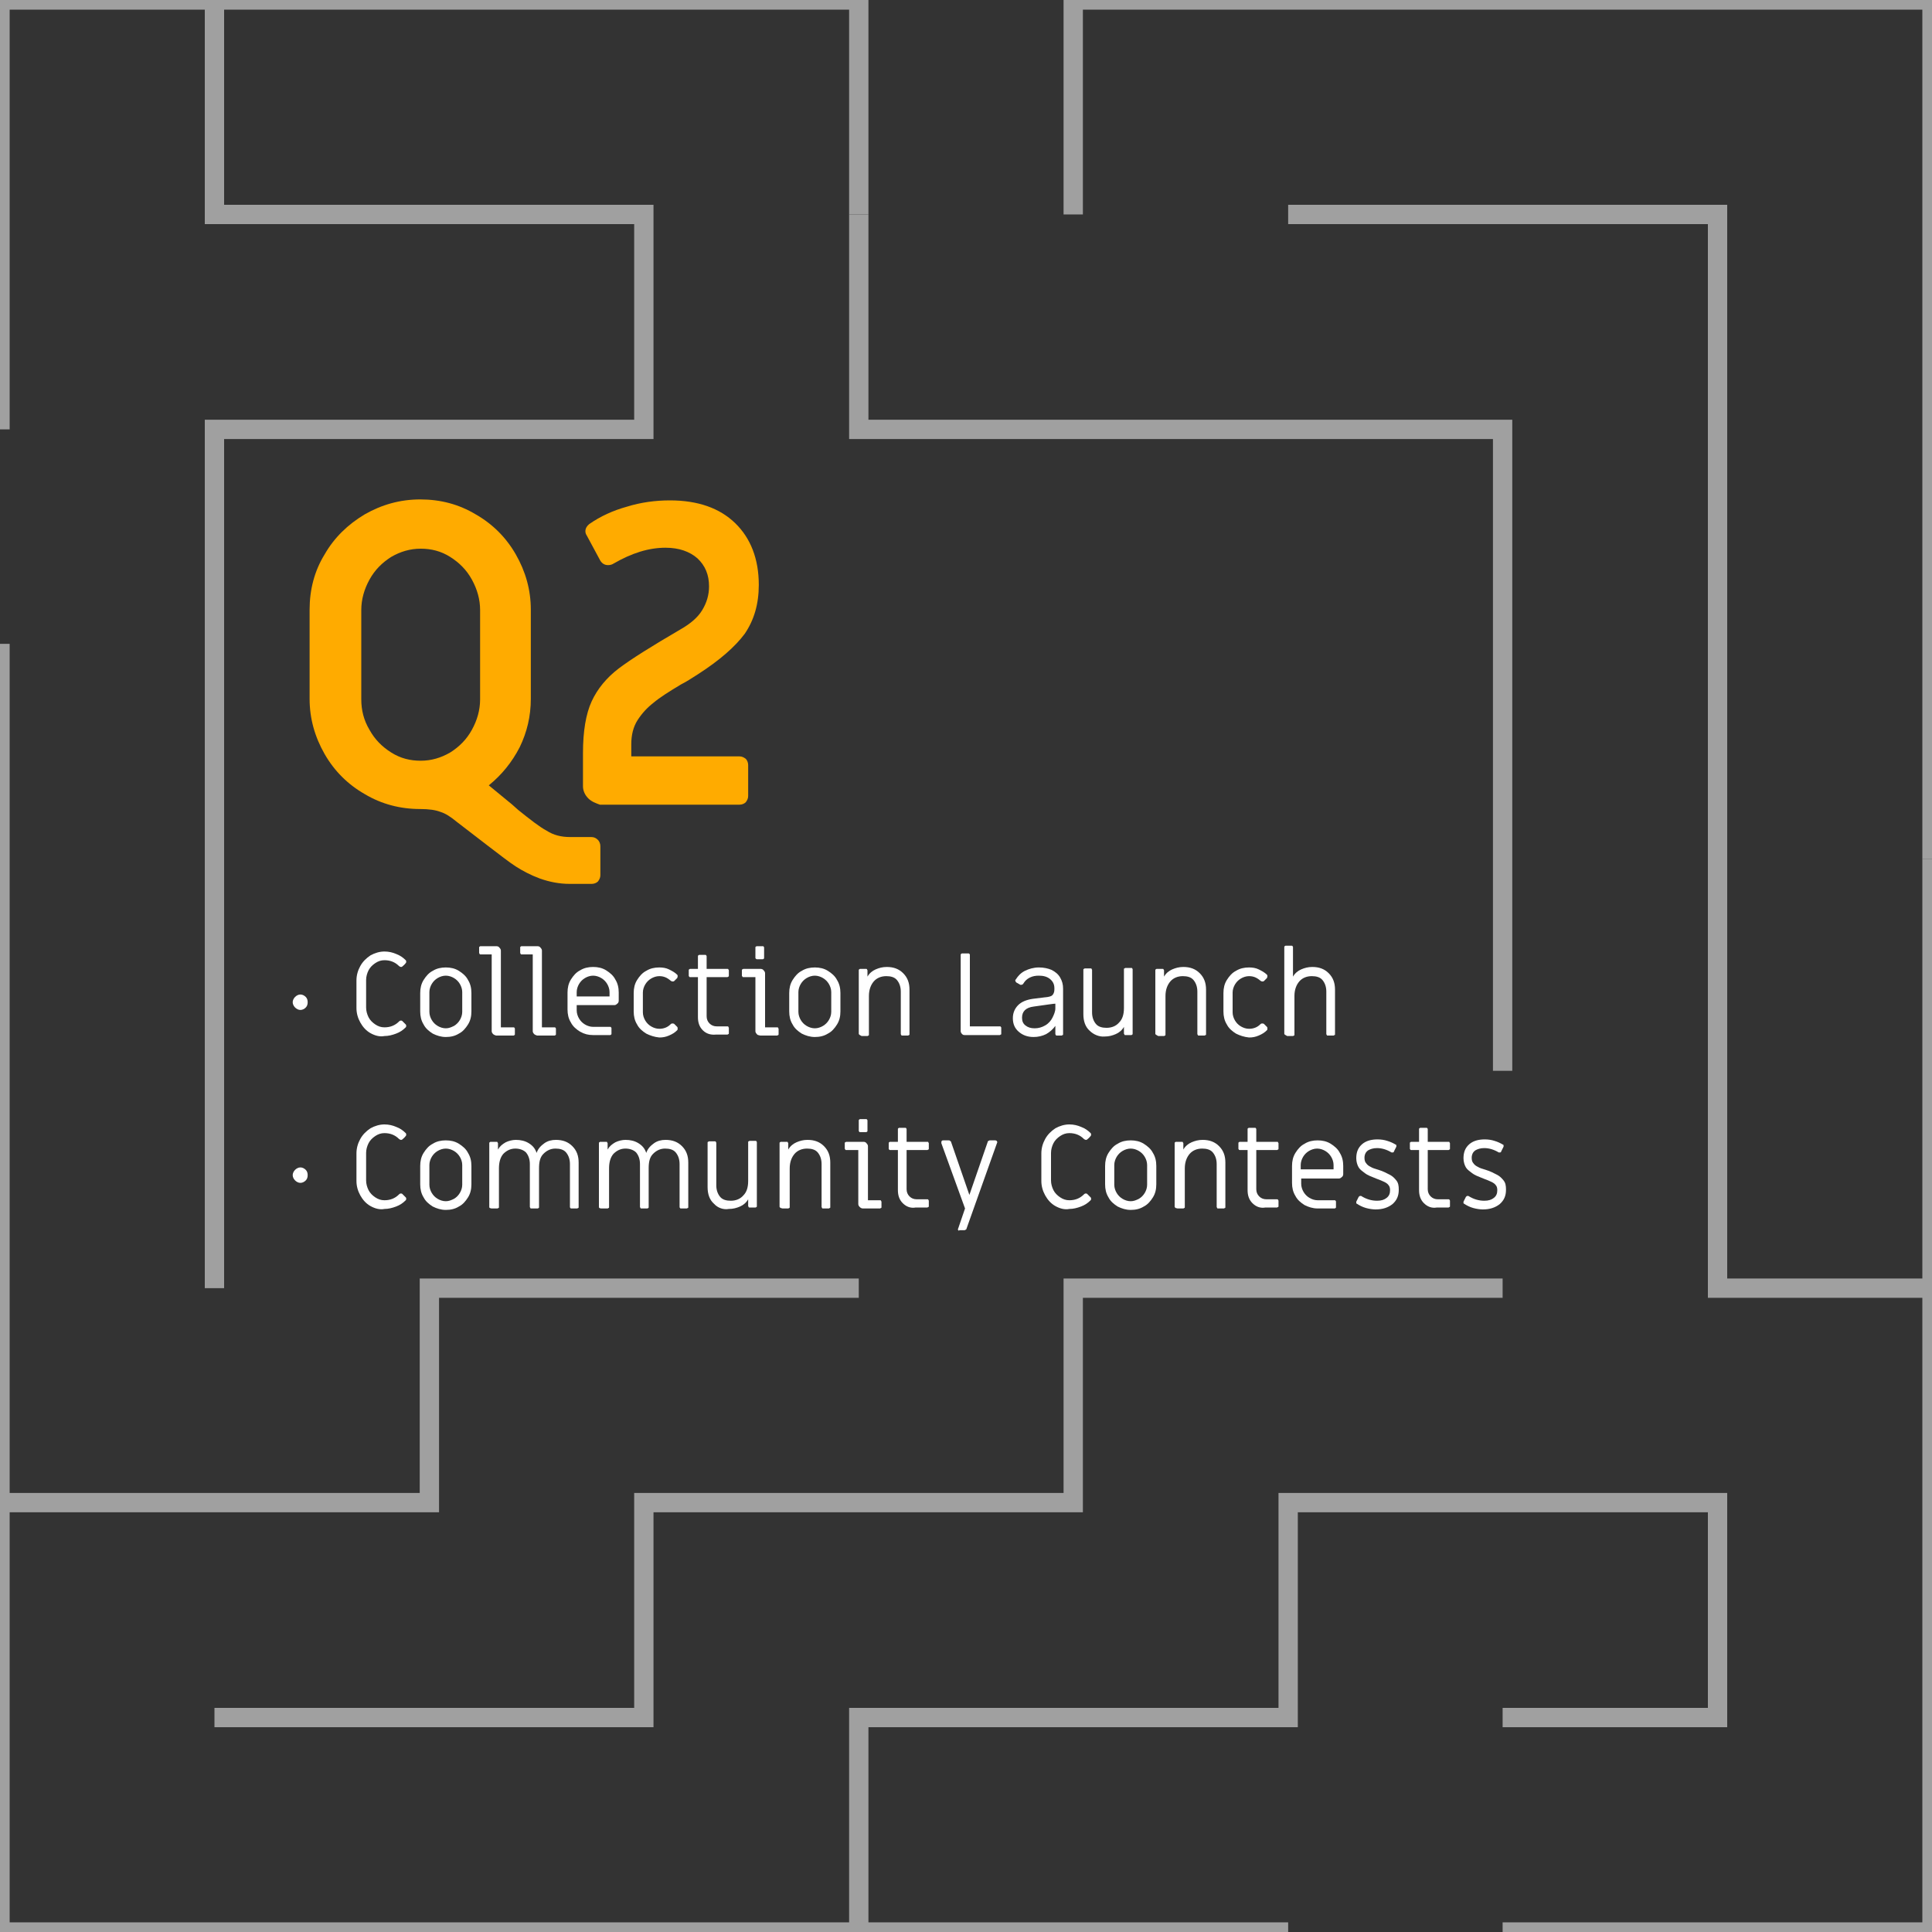 <?xml version="1.0" encoding="utf-8"?>
<!-- Generator: Adobe Illustrator 25.0.1, SVG Export Plug-In . SVG Version: 6.00 Build 0)  -->
<svg version="1.1" id="Layer_1" xmlns="http://www.w3.org/2000/svg" xmlns:xlink="http://www.w3.org/1999/xlink" x="0px" y="0px"
	 viewBox="0 0 400 400" style="enable-background:new 0 0 400 400;" xml:space="preserve">
<rect x="0" y="0" width="400" height="400" fill="#333333" stroke="none"/>
<style type="text/css">
	.st0{fill:none;stroke:#A0A0A0;stroke-width:4;stroke-miterlimit:10;}
	.st1{fill:#FFAB00;}
	.st2{fill:#FFFFFF;}
</style>
<g>
	<polyline class="st0" points="0,133.3 0,400 266.7,400 	"/>
	<polyline class="st0" points="311.1,400 400,400 400,177.8 	"/>
	<polyline class="st0" points="400,177.8 400,0 222.2,0 222.2,44.4 	"/>
	<polyline class="st0" points="177.8,44.4 177.8,0 0,0 0,88.9 	"/>
	<polyline class="st0" points="311.1,221.7 311.1,88.9 222.2,88.9 177.8,88.9 177.8,44.4 	"/>
	<polyline class="st0" points="44.4,355.6 133.3,355.6 133.3,311.1 222.2,311.1 222.2,266.7 311.1,266.7 	"/>
	<polyline class="st0" points="0,311.1 88.9,311.1 88.9,266.7 177.8,266.7 	"/>
	<polyline class="st0" points="177.8,400 177.8,355.6 266.7,355.6 266.7,311.1 311.1,311.1 355.6,311.1 355.6,355.6 311.1,355.6 	
		"/>
	<polyline class="st0" points="400,266.7 355.6,266.7 355.6,44.4 266.7,44.4 	"/>
	<polyline class="st0" points="44.4,266.7 44.4,88.9 133.3,88.9 133.3,44.4 44.4,44.4 44.4,0 	"/>
</g>
<g>
	<path class="st1" d="M123.8,173.9c0.3,0.3,0.5,0.8,0.5,1.3v6c0,0.5-0.2,0.9-0.5,1.3c-0.3,0.3-0.8,0.5-1.3,0.5H118
		c-2.2,0-4.2-0.4-6.2-1.1c-1.9-0.7-3.6-1.6-5-2.5s-3.3-2.4-5.8-4.3l-6.5-5c-1.2-1-2.3-1.7-3.3-2c-1-0.4-2.4-0.6-4.2-0.6
		c-4.1,0-8-1-11.5-3.1c-3.5-2-6.3-4.8-8.3-8.3c-2-3.5-3.1-7.3-3.1-11.4v-18.5c0-4.1,1-8,3.1-11.4c2-3.5,4.8-6.2,8.3-8.3
		c3.5-2,7.3-3.1,11.5-3.1s8,1,11.5,3.1c3.5,2,6.3,4.8,8.3,8.3c2,3.5,3.1,7.3,3.1,11.4v18.5c0,3.6-0.8,6.9-2.3,10
		c-1.6,3.1-3.7,5.7-6.4,7.9l4.5,3.7c-0.1-0.1,0.5,0.4,1.6,1.4c2.5,2,4.4,3.5,5.9,4.3c1.4,0.9,3,1.3,4.8,1.3h4.4
		C123,173.3,123.4,173.5,123.8,173.9z M76.5,151.1c1.1,2,2.6,3.5,4.5,4.7c1.9,1.2,3.9,1.7,6.1,1.7c2.2,0,4.2-0.6,6.1-1.7
		c1.9-1.2,3.4-2.7,4.5-4.7c1.1-2,1.7-4.1,1.7-6.3v-18.5c0-2.2-0.6-4.3-1.7-6.3c-1.1-2-2.6-3.5-4.5-4.7c-1.9-1.2-3.9-1.7-6.1-1.7
		c-2.2,0-4.2,0.6-6.1,1.7c-1.9,1.2-3.4,2.7-4.5,4.7c-1.1,2-1.7,4.1-1.7,6.3v18.5C74.8,147,75.3,149.1,76.5,151.1z"/>
	<path class="st1" d="M121.8,165.3c-0.7-0.7-1.1-1.6-1.1-2.5v-6.9c0-4.5,0.6-8.1,1.8-10.7c1.2-2.6,3.1-4.9,5.6-6.8
		c2.5-1.9,6.8-4.6,12.8-8.1c2.1-1.2,3.6-2.5,4.5-4s1.4-3.1,1.4-4.9c0-2.4-0.8-4.3-2.4-5.8c-1.6-1.4-3.8-2.2-6.6-2.2
		c-3.5,0-7,1.1-10.8,3.3c-0.3,0.2-0.7,0.3-1.1,0.3c-0.7,0-1.2-0.3-1.6-0.9l-2.8-5.2c-0.2-0.3-0.3-0.6-0.3-0.9c0-0.6,0.3-1.1,0.8-1.5
		c2.3-1.6,4.9-2.8,7.8-3.6c2.9-0.9,5.9-1.3,8.9-1.3c5.8,0,10.3,1.6,13.5,4.7c3.2,3.1,4.9,7.4,4.9,12.8c0,4-1,7.3-2.9,10.1
		c-2,2.7-5.2,5.5-9.7,8.4c-1.4,0.9-2.5,1.6-3.5,2.1c-2.5,1.5-4.4,2.7-5.7,3.8c-1.3,1-2.4,2.2-3.3,3.6c-0.9,1.4-1.3,3.1-1.3,5v2.5
		h22.4c0.5,0,0.9,0.2,1.3,0.5c0.3,0.3,0.5,0.8,0.5,1.3v6.4c0,0.5-0.2,0.9-0.5,1.3c-0.3,0.3-0.8,0.5-1.3,0.5h-28.9
		C123.4,166.3,122.5,166,121.8,165.3z"/>
	<path class="st2" d="M61.1,208.6c-0.3-0.3-0.5-0.7-0.5-1.1c0-0.4,0.2-0.8,0.5-1.1s0.7-0.5,1.1-0.5c0.4,0,0.8,0.2,1.1,0.5
		s0.4,0.7,0.4,1.1c0,0.4-0.1,0.8-0.4,1.1s-0.7,0.5-1.1,0.5C61.8,209.1,61.4,208.9,61.1,208.6z"/>
	<path class="st2" d="M76.7,213.9c-0.9-0.5-1.6-1.3-2.1-2.2c-0.5-0.9-0.8-1.9-0.8-3V203c0-1.1,0.3-2.1,0.8-3s1.2-1.6,2.1-2.2
		c0.9-0.5,1.9-0.8,2.9-0.8c0.9,0,1.7,0.2,2.4,0.5c0.8,0.3,1.4,0.7,2,1.3c0.1,0.1,0.1,0.2,0.1,0.3c0,0.1,0,0.2-0.1,0.3
		c-0.3,0.4-0.6,0.6-0.7,0.7c-0.1,0.1-0.2,0.1-0.3,0.1c-0.1,0-0.3-0.1-0.4-0.2c-0.8-0.8-1.8-1.2-3-1.2c-0.7,0-1.3,0.2-1.9,0.6
		c-0.6,0.4-1.1,0.9-1.4,1.5s-0.5,1.3-0.5,2v5.7c0,0.7,0.2,1.4,0.5,2c0.3,0.6,0.8,1.1,1.4,1.5c0.6,0.4,1.2,0.6,1.9,0.6
		c1.2,0,2.2-0.4,3-1.2c0.1-0.1,0.2-0.2,0.4-0.2c0.1,0,0.2,0,0.3,0.1c0.1,0.1,0.3,0.3,0.7,0.7c0.1,0.1,0.1,0.2,0.1,0.3
		c0,0.1,0,0.2-0.1,0.3c-0.6,0.6-1.2,1-2,1.3c-0.8,0.3-1.6,0.5-2.4,0.5C78.6,214.7,77.6,214.4,76.7,213.9z"/>
	<path class="st2" d="M89.6,214c-0.8-0.5-1.5-1.1-1.9-1.9c-0.5-0.8-0.7-1.7-0.7-2.7v-3.8c0-1,0.2-1.9,0.7-2.7
		c0.5-0.8,1.1-1.5,1.9-1.9c0.8-0.5,1.7-0.7,2.7-0.7c1,0,1.9,0.2,2.7,0.7c0.8,0.5,1.5,1.1,1.9,1.9c0.5,0.8,0.7,1.7,0.7,2.7v3.8
		c0,1-0.2,1.9-0.7,2.7c-0.5,0.8-1.1,1.5-1.9,1.9c-0.8,0.5-1.7,0.7-2.7,0.7C91.3,214.7,90.4,214.4,89.6,214z M94,212.4
		c0.5-0.3,0.9-0.7,1.2-1.2c0.3-0.5,0.5-1.1,0.5-1.7v-4.1c0-0.6-0.2-1.2-0.5-1.7c-0.3-0.5-0.7-0.9-1.2-1.2s-1.1-0.5-1.7-0.5
		s-1.2,0.2-1.7,0.5s-0.9,0.7-1.2,1.2c-0.3,0.5-0.5,1.1-0.5,1.7v4.1c0,0.6,0.2,1.2,0.5,1.7c0.3,0.5,0.7,0.9,1.2,1.2
		c0.5,0.3,1.1,0.5,1.7,0.5S93.4,212.7,94,212.4z"/>
	<path class="st2" d="M102.1,214.1c-0.2-0.2-0.3-0.4-0.3-0.6v-15.9h-2.3c-0.1,0-0.2,0-0.2-0.1s-0.1-0.1-0.1-0.2v-1.1
		c0-0.1,0-0.2,0.1-0.2c0.1-0.1,0.1-0.1,0.2-0.1h3.3c0.2,0,0.5,0.1,0.6,0.3c0.2,0.2,0.3,0.4,0.3,0.6v15.9h2.6c0.1,0,0.2,0,0.2,0.1
		c0.1,0.1,0.1,0.1,0.1,0.2v1.1c0,0.1,0,0.2-0.1,0.2c-0.1,0.1-0.1,0.1-0.2,0.1h-3.6C102.5,214.3,102.3,214.3,102.1,214.1z"/>
	<path class="st2" d="M110.6,214.1c-0.2-0.2-0.3-0.4-0.3-0.6v-15.9H108c-0.1,0-0.2,0-0.2-0.1s-0.1-0.1-0.1-0.2v-1.1
		c0-0.1,0-0.2,0.1-0.2c0.1-0.1,0.1-0.1,0.2-0.1h3.3c0.2,0,0.5,0.1,0.6,0.3c0.2,0.2,0.3,0.4,0.3,0.6v15.9h2.6c0.1,0,0.2,0,0.2,0.1
		c0.1,0.1,0.1,0.1,0.1,0.2v1.1c0,0.1,0,0.2-0.1,0.2c-0.1,0.1-0.1,0.1-0.2,0.1h-3.6C111,214.3,110.8,214.3,110.6,214.1z"/>
	<path class="st2" d="M120.1,213.6c-0.8-0.5-1.5-1.1-1.9-1.9c-0.5-0.8-0.7-1.7-0.7-2.7v-3.5c0-1,0.2-1.9,0.7-2.7
		c0.5-0.8,1.1-1.5,1.9-1.9c0.8-0.5,1.7-0.7,2.7-0.7c1,0,1.9,0.2,2.7,0.7c0.8,0.5,1.5,1.1,1.9,1.9c0.5,0.8,0.7,1.7,0.7,2.7v1.7
		c0,0.2-0.1,0.5-0.3,0.6c-0.2,0.2-0.4,0.3-0.6,0.3h-7.8v1.1c0,0.6,0.2,1.2,0.5,1.7c0.3,0.5,0.7,0.9,1.2,1.2s1.1,0.5,1.7,0.5h3.5
		c0.1,0,0.2,0,0.2,0.1c0.1,0.1,0.1,0.1,0.1,0.2v1.1c0,0.1,0,0.2-0.1,0.2c-0.1,0.1-0.1,0.1-0.2,0.1h-3.5
		C121.8,214.3,121,214.1,120.1,213.6z M126.2,206.3v-0.9c0-0.6-0.2-1.2-0.5-1.7c-0.3-0.5-0.7-0.9-1.2-1.2s-1.1-0.5-1.7-0.5
		s-1.2,0.2-1.7,0.5s-0.9,0.7-1.2,1.2c-0.3,0.5-0.5,1.1-0.5,1.7v0.9H126.2z"/>
	<path class="st2" d="M133.8,214c-0.8-0.5-1.5-1.1-1.9-1.9c-0.5-0.8-0.7-1.7-0.7-2.7v-3.8c0-1,0.2-1.9,0.7-2.7
		c0.5-0.8,1.1-1.5,1.9-1.9c0.8-0.5,1.7-0.7,2.7-0.7c0.7,0,1.4,0.1,2,0.4c0.6,0.3,1.2,0.6,1.7,1.1c0.1,0.1,0.1,0.2,0.1,0.3
		c0,0.1,0,0.2-0.1,0.4c-0.2,0.2-0.4,0.4-0.6,0.6c-0.1,0.1-0.2,0.1-0.4,0.1c-0.1,0-0.3-0.1-0.4-0.2c-0.7-0.6-1.4-0.9-2.3-0.9
		c-0.6,0-1.2,0.2-1.7,0.5s-0.9,0.7-1.2,1.2c-0.3,0.5-0.5,1.1-0.5,1.7v4.1c0,0.6,0.2,1.2,0.5,1.7c0.3,0.5,0.7,0.9,1.2,1.2
		c0.5,0.3,1.1,0.5,1.7,0.5c0.9,0,1.7-0.3,2.3-0.9c0.1-0.1,0.2-0.2,0.4-0.2c0.1,0,0.3,0,0.4,0.1c0.2,0.2,0.4,0.4,0.6,0.6
		c0.1,0.1,0.1,0.2,0.1,0.4c0,0.1,0,0.2-0.1,0.3c-0.5,0.5-1,0.8-1.7,1.1s-1.3,0.4-2,0.4C135.5,214.7,134.6,214.4,133.8,214z"/>
	<path class="st2" d="M145.5,213.3c-0.7-0.7-1-1.6-1-2.7v-8.3h-1.6c-0.1,0-0.2,0-0.2-0.1c-0.1-0.1-0.1-0.1-0.1-0.2v-1.1
		c0-0.1,0-0.2,0.1-0.2c0.1-0.1,0.1-0.1,0.2-0.1h1.6v-2.6c0-0.1,0-0.2,0.1-0.2c0.1-0.1,0.1-0.1,0.2-0.1h1.2c0.1,0,0.2,0,0.2,0.1
		c0.1,0.1,0.1,0.1,0.1,0.2v2.6h4.3c0.1,0,0.2,0,0.2,0.1s0.1,0.1,0.1,0.2v1.1c0,0.1,0,0.2-0.1,0.2s-0.1,0.1-0.2,0.1h-4.3v8.1
		c0,0.6,0.2,1.1,0.6,1.5c0.4,0.4,0.9,0.6,1.5,0.6l2.2,0c0.1,0,0.2,0,0.2,0.1s0.1,0.1,0.1,0.2v1.1c0,0.1,0,0.2-0.1,0.2
		s-0.1,0.1-0.2,0.1h-2.4C147.1,214.3,146.2,214,145.5,213.3z"/>
	<path class="st2" d="M156.7,214.1c-0.2-0.2-0.3-0.4-0.3-0.6v-11.2h-2.5c-0.1,0-0.2,0-0.2-0.1s-0.1-0.1-0.1-0.2v-1.1
		c0-0.1,0-0.2,0.1-0.2s0.1-0.1,0.2-0.1h3.6c0.2,0,0.5,0.1,0.6,0.3c0.2,0.2,0.3,0.4,0.3,0.6v11.2h2.5c0.1,0,0.2,0,0.2,0.1
		s0.1,0.1,0.1,0.2v1.1c0,0.1,0,0.2-0.1,0.2s-0.1,0.1-0.2,0.1h-3.5C157,214.3,156.8,214.3,156.7,214.1z M156.5,198.5
		c-0.1-0.1-0.1-0.1-0.1-0.2v-2.1c0-0.1,0-0.2,0.1-0.2c0.1-0.1,0.1-0.1,0.2-0.1h1.2c0.1,0,0.2,0,0.2,0.1c0.1,0.1,0.1,0.1,0.1,0.2v2.1
		c0,0.1,0,0.2-0.1,0.2c-0.1,0.1-0.1,0.1-0.2,0.1h-1.2C156.7,198.6,156.6,198.6,156.5,198.5z"/>
	<path class="st2" d="M166,214c-0.8-0.5-1.5-1.1-1.9-1.9c-0.5-0.8-0.7-1.7-0.7-2.7v-3.8c0-1,0.2-1.9,0.7-2.7
		c0.5-0.8,1.1-1.5,1.9-1.9c0.8-0.5,1.7-0.7,2.7-0.7c1,0,1.9,0.2,2.7,0.7c0.8,0.5,1.5,1.1,1.9,1.9c0.5,0.8,0.7,1.7,0.7,2.7v3.8
		c0,1-0.2,1.9-0.7,2.7c-0.5,0.8-1.1,1.5-1.9,1.9c-0.8,0.5-1.7,0.7-2.7,0.7C167.7,214.7,166.8,214.4,166,214z M170.4,212.4
		c0.5-0.3,0.9-0.7,1.2-1.2c0.3-0.5,0.5-1.1,0.5-1.7v-4.1c0-0.6-0.2-1.2-0.5-1.7c-0.3-0.5-0.7-0.9-1.2-1.2s-1.1-0.5-1.7-0.5
		s-1.2,0.2-1.7,0.5s-0.9,0.7-1.2,1.2c-0.3,0.5-0.5,1.1-0.5,1.7v4.1c0,0.6,0.2,1.2,0.5,1.7c0.3,0.5,0.7,0.9,1.2,1.2
		c0.5,0.3,1.1,0.5,1.7,0.5S169.9,212.7,170.4,212.4z"/>
	<path class="st2" d="M177.9,214.2c-0.1-0.1-0.1-0.1-0.1-0.2v-13.1c0-0.1,0-0.2,0.1-0.2c0.1-0.1,0.1-0.1,0.2-0.1h1.2
		c0.1,0,0.2,0,0.2,0.1s0.1,0.1,0.1,0.2v1.3c0.4-0.7,1-1.2,1.7-1.5s1.4-0.5,2.3-0.5c1.4,0,2.5,0.4,3.4,1.3s1.3,2,1.3,3.4v9.2
		c0,0.1,0,0.2-0.1,0.2s-0.1,0.1-0.2,0.1h-1.2c-0.1,0-0.2,0-0.2-0.1s-0.1-0.1-0.1-0.2v-8.8c0-1-0.3-1.8-0.8-2.4s-1.3-0.8-2.2-0.8
		c-1.1,0-2,0.4-2.6,1.1s-1,1.7-1,3v8c0,0.1,0,0.2-0.1,0.2s-0.1,0.1-0.2,0.1h-1.2C178,214.3,178,214.3,177.9,214.2z"/>
	<path class="st2" d="M199.2,214.1c-0.2-0.2-0.3-0.4-0.3-0.6v-15.8c0-0.1,0-0.2,0.1-0.2c0.1-0.1,0.1-0.1,0.2-0.1h1.3
		c0.1,0,0.2,0,0.2,0.1c0.1,0.1,0.1,0.1,0.1,0.2v14.8h6.2c0.1,0,0.2,0,0.2,0.1c0.1,0.1,0.1,0.1,0.1,0.2v1.2c0,0.1,0,0.2-0.1,0.2
		s-0.1,0.1-0.2,0.1h-7.3C199.6,214.3,199.4,214.3,199.2,214.1z"/>
	<path class="st2" d="M210.9,213.6c-0.8-0.7-1.2-1.6-1.2-2.8c0-1.1,0.4-2,1.1-2.7c0.7-0.7,1.7-1.1,3-1.3l3.2-0.4
		c0.5-0.1,0.8-0.2,1-0.5c0.2-0.3,0.3-0.6,0.3-1.1v-0.2c0-0.8-0.3-1.4-0.9-1.9c-0.6-0.5-1.4-0.7-2.3-0.7c-0.7,0-1.3,0.1-1.9,0.4
		s-1,0.7-1.3,1.2c-0.1,0.2-0.3,0.3-0.5,0.3c-0.1,0-0.2,0-0.3-0.1l-0.7-0.4c-0.1-0.1-0.2-0.3-0.2-0.4c0-0.1,0-0.1,0.1-0.2
		c0.5-0.8,1.1-1.4,1.9-1.8c0.8-0.4,1.8-0.7,2.9-0.7c1,0,1.9,0.2,2.6,0.5c0.8,0.4,1.4,0.9,1.8,1.6s0.6,1.4,0.6,2.3v9.4
		c0,0.1,0,0.2-0.1,0.2s-0.1,0.1-0.2,0.1h-1c-0.1,0-0.2,0-0.2-0.1s-0.1-0.1-0.1-0.2v-1.7c-0.5,0.7-1.2,1.3-1.9,1.7
		c-0.8,0.4-1.7,0.6-2.6,0.6C212.7,214.7,211.7,214.3,210.9,213.6z M216.4,212.3c0.7-0.4,1.2-1,1.5-1.6s0.6-1.3,0.6-1.9v-1
		c-0.4,0-1.6,0.2-3.8,0.5l-0.7,0.1c-1.6,0.2-2.4,1-2.4,2.3c0,0.7,0.2,1.2,0.7,1.6s1.1,0.6,1.9,0.6
		C215,212.9,215.7,212.7,216.4,212.3z"/>
	<path class="st2" d="M225.6,213.4c-0.9-0.8-1.3-2-1.3-3.4v-9.2c0-0.1,0-0.2,0.1-0.2s0.1-0.1,0.2-0.1h1.2c0.1,0,0.2,0,0.2,0.1
		s0.1,0.1,0.1,0.2v8.8c0,1,0.3,1.8,0.8,2.4s1.3,0.8,2.2,0.8c1.1,0,2-0.4,2.6-1.1c0.7-0.7,1-1.7,1-3v-8c0-0.1,0-0.2,0.1-0.2
		s0.1-0.1,0.2-0.1h1.2c0.1,0,0.2,0,0.2,0.1c0.1,0.1,0.1,0.1,0.1,0.2V214c0,0.1,0,0.2-0.1,0.2c-0.1,0.1-0.1,0.1-0.2,0.1h-1.2
		c-0.1,0-0.2,0-0.2-0.1s-0.1-0.1-0.1-0.2v-1.4c-0.4,0.7-1,1.2-1.7,1.5c-0.7,0.3-1.4,0.5-2.3,0.5
		C227.6,214.7,226.4,214.2,225.6,213.4z"/>
	<path class="st2" d="M239.3,214.2c-0.1-0.1-0.1-0.1-0.1-0.2v-13.1c0-0.1,0-0.2,0.1-0.2c0.1-0.1,0.1-0.1,0.2-0.1h1.2
		c0.1,0,0.2,0,0.2,0.1s0.1,0.1,0.1,0.2v1.3c0.4-0.7,1-1.2,1.7-1.5s1.4-0.5,2.3-0.5c1.4,0,2.5,0.4,3.4,1.3s1.3,2,1.3,3.4v9.2
		c0,0.1,0,0.2-0.1,0.2s-0.1,0.1-0.2,0.1h-1.2c-0.1,0-0.2,0-0.2-0.1s-0.1-0.1-0.1-0.2v-8.8c0-1-0.3-1.8-0.8-2.4s-1.3-0.8-2.2-0.8
		c-1.1,0-2,0.4-2.6,1.1s-1,1.7-1,3v8c0,0.1,0,0.2-0.1,0.2s-0.1,0.1-0.2,0.1h-1.2C239.5,214.3,239.4,214.3,239.3,214.2z"/>
	<path class="st2" d="M255.9,214c-0.8-0.5-1.5-1.1-1.9-1.9c-0.5-0.8-0.7-1.7-0.7-2.7v-3.8c0-1,0.2-1.9,0.7-2.7
		c0.5-0.8,1.1-1.5,1.9-1.9c0.8-0.5,1.7-0.7,2.7-0.7c0.7,0,1.4,0.1,2,0.4c0.6,0.3,1.2,0.6,1.7,1.1c0.1,0.1,0.1,0.2,0.1,0.3
		c0,0.1,0,0.2-0.1,0.4c-0.2,0.2-0.4,0.4-0.6,0.6c-0.1,0.1-0.2,0.1-0.4,0.1c-0.1,0-0.3-0.1-0.4-0.2c-0.7-0.6-1.4-0.9-2.3-0.9
		c-0.6,0-1.2,0.2-1.7,0.5s-0.9,0.7-1.2,1.2c-0.3,0.5-0.5,1.1-0.5,1.7v4.1c0,0.6,0.2,1.2,0.5,1.7c0.3,0.5,0.7,0.9,1.2,1.2
		c0.5,0.3,1.1,0.5,1.7,0.5c0.9,0,1.7-0.3,2.3-0.9c0.1-0.1,0.2-0.2,0.4-0.2c0.1,0,0.3,0,0.4,0.1c0.2,0.2,0.4,0.4,0.6,0.6
		c0.1,0.1,0.1,0.2,0.1,0.4c0,0.1,0,0.2-0.1,0.3c-0.5,0.5-1,0.8-1.7,1.1s-1.3,0.4-2,0.4C257.6,214.7,256.7,214.4,255.9,214z"/>
	<path class="st2" d="M266,214.2c-0.1-0.1-0.1-0.1-0.1-0.2v-17.9c0-0.1,0-0.2,0.1-0.2c0.1-0.1,0.1-0.1,0.2-0.1h1.2
		c0.1,0,0.2,0,0.2,0.1c0.1,0.1,0.1,0.1,0.1,0.2v6.1c0.4-0.7,1-1.2,1.7-1.5s1.4-0.5,2.3-0.5c1.4,0,2.5,0.4,3.4,1.3s1.3,2,1.3,3.4v9.2
		c0,0.1,0,0.2-0.1,0.2s-0.1,0.1-0.2,0.1h-1.2c-0.1,0-0.2,0-0.2-0.1s-0.1-0.1-0.1-0.2v-8.8c0-1-0.3-1.8-0.8-2.4s-1.3-0.8-2.2-0.8
		c-1.1,0-2,0.4-2.6,1.1s-1,1.7-1,3v8c0,0.1,0,0.2-0.1,0.2s-0.1,0.1-0.2,0.1h-1.2C266.2,214.3,266.1,214.3,266,214.2z"/>
	<path class="st2" d="M61.1,244.4c-0.3-0.3-0.5-0.7-0.5-1.1c0-0.4,0.2-0.8,0.5-1.1s0.7-0.5,1.1-0.5c0.4,0,0.8,0.2,1.1,0.5
		s0.4,0.7,0.4,1.1c0,0.4-0.1,0.8-0.4,1.1s-0.7,0.5-1.1,0.5C61.8,244.9,61.4,244.7,61.1,244.4z"/>
	<path class="st2" d="M76.7,249.7c-0.9-0.5-1.6-1.3-2.1-2.2c-0.5-0.9-0.8-1.9-0.8-3v-5.7c0-1.1,0.3-2.1,0.8-3s1.2-1.6,2.1-2.2
		c0.9-0.5,1.9-0.8,2.9-0.8c0.9,0,1.7,0.2,2.4,0.5c0.8,0.3,1.4,0.7,2,1.3c0.1,0.1,0.1,0.2,0.1,0.3c0,0.1,0,0.2-0.1,0.3
		c-0.3,0.4-0.6,0.6-0.7,0.7c-0.1,0.1-0.2,0.1-0.3,0.1c-0.1,0-0.3-0.1-0.4-0.2c-0.8-0.8-1.8-1.2-3-1.2c-0.7,0-1.3,0.2-1.9,0.6
		c-0.6,0.4-1.1,0.9-1.4,1.5s-0.5,1.3-0.5,2v5.7c0,0.7,0.2,1.4,0.5,2c0.3,0.6,0.8,1.1,1.4,1.5c0.6,0.4,1.2,0.6,1.9,0.6
		c1.2,0,2.2-0.4,3-1.2c0.1-0.1,0.2-0.2,0.4-0.2c0.1,0,0.2,0,0.3,0.1c0.1,0.1,0.3,0.3,0.7,0.7c0.1,0.1,0.1,0.2,0.1,0.3
		c0,0.1,0,0.2-0.1,0.3c-0.6,0.6-1.2,1-2,1.3c-0.8,0.3-1.6,0.5-2.4,0.5C78.6,250.5,77.6,250.2,76.7,249.7z"/>
	<path class="st2" d="M89.6,249.8c-0.8-0.5-1.5-1.1-1.9-1.9c-0.5-0.8-0.7-1.7-0.7-2.7v-3.8c0-1,0.2-1.9,0.7-2.7
		c0.5-0.8,1.1-1.5,1.9-1.9c0.8-0.5,1.7-0.7,2.7-0.7c1,0,1.9,0.2,2.7,0.7c0.8,0.5,1.5,1.1,1.9,1.9c0.5,0.8,0.7,1.7,0.7,2.7v3.8
		c0,1-0.2,1.9-0.7,2.7c-0.5,0.8-1.1,1.5-1.9,1.9c-0.8,0.5-1.7,0.7-2.7,0.7C91.3,250.5,90.4,250.2,89.6,249.8z M94,248.2
		c0.5-0.3,0.9-0.7,1.2-1.2c0.3-0.5,0.5-1.1,0.5-1.7v-4.1c0-0.6-0.2-1.2-0.5-1.7c-0.3-0.5-0.7-0.9-1.2-1.2s-1.1-0.5-1.7-0.5
		s-1.2,0.2-1.7,0.5s-0.9,0.7-1.2,1.2c-0.3,0.5-0.5,1.1-0.5,1.7v4.1c0,0.6,0.2,1.2,0.5,1.7c0.3,0.5,0.7,0.9,1.2,1.2
		c0.5,0.3,1.1,0.5,1.7,0.5S93.4,248.5,94,248.2z"/>
	<path class="st2" d="M101.4,250.1c-0.1-0.1-0.1-0.1-0.1-0.2v-13.2c0-0.1,0-0.2,0.1-0.2c0.1-0.1,0.1-0.1,0.2-0.1h1.2
		c0.1,0,0.2,0,0.2,0.1s0.1,0.1,0.1,0.2v1.3c0.4-0.7,0.9-1.1,1.6-1.5c0.6-0.3,1.4-0.5,2.1-0.5c1,0,1.9,0.2,2.7,0.7
		c0.8,0.5,1.3,1.1,1.6,2c0.3-0.9,0.9-1.5,1.6-2c0.7-0.5,1.5-0.7,2.4-0.7c1.4,0,2.5,0.4,3.4,1.3s1.3,2,1.3,3.4v9.2
		c0,0.1,0,0.2-0.1,0.2s-0.1,0.1-0.2,0.1h-1.2c-0.1,0-0.2,0-0.2-0.1c-0.1-0.1-0.1-0.1-0.1-0.2V241c0-1-0.3-1.8-0.8-2.4
		s-1.3-0.8-2.2-0.8c-1,0-1.8,0.4-2.5,1.1s-0.9,1.7-0.9,3v8c0,0.1,0,0.2-0.1,0.2c-0.1,0.1-0.1,0.1-0.2,0.1H110c-0.1,0-0.2,0-0.2-0.1
		s-0.1-0.1-0.1-0.2V241c0-1-0.3-1.8-0.8-2.4c-0.5-0.5-1.3-0.8-2.2-0.8c-1,0-1.8,0.4-2.5,1.1c-0.6,0.7-0.9,1.7-0.9,3v8
		c0,0.1,0,0.2-0.1,0.2s-0.1,0.1-0.2,0.1h-1.2C101.6,250.2,101.5,250.1,101.4,250.1z"/>
	<path class="st2" d="M124.1,250.1c-0.1-0.1-0.1-0.1-0.1-0.2v-13.2c0-0.1,0-0.2,0.1-0.2c0.1-0.1,0.1-0.1,0.2-0.1h1.2
		c0.1,0,0.2,0,0.2,0.1s0.1,0.1,0.1,0.2v1.3c0.4-0.7,0.9-1.1,1.6-1.5c0.6-0.3,1.4-0.5,2.1-0.5c1,0,1.9,0.2,2.7,0.7
		c0.8,0.5,1.3,1.1,1.6,2c0.3-0.9,0.9-1.5,1.6-2c0.7-0.5,1.5-0.7,2.4-0.7c1.4,0,2.5,0.4,3.4,1.3s1.3,2,1.3,3.4v9.2
		c0,0.1,0,0.2-0.1,0.2s-0.1,0.1-0.2,0.1H141c-0.1,0-0.2,0-0.2-0.1c-0.1-0.1-0.1-0.1-0.1-0.2V241c0-1-0.3-1.8-0.8-2.4
		s-1.3-0.8-2.2-0.8c-1,0-1.8,0.4-2.5,1.1s-0.9,1.7-0.9,3v8c0,0.1,0,0.2-0.1,0.2c-0.1,0.1-0.1,0.1-0.2,0.1h-1.2c-0.1,0-0.2,0-0.2-0.1
		s-0.1-0.1-0.1-0.2V241c0-1-0.3-1.8-0.8-2.4c-0.5-0.5-1.3-0.8-2.2-0.8c-1,0-1.8,0.4-2.5,1.1c-0.6,0.7-0.9,1.7-0.9,3v8
		c0,0.1,0,0.2-0.1,0.2s-0.1,0.1-0.2,0.1h-1.2C124.2,250.2,124.1,250.1,124.1,250.1z"/>
	<path class="st2" d="M147.8,249.2c-0.9-0.8-1.3-2-1.3-3.4v-9.2c0-0.1,0-0.2,0.1-0.2s0.1-0.1,0.2-0.1h1.2c0.1,0,0.2,0,0.2,0.1
		s0.1,0.1,0.1,0.2v8.8c0,1,0.3,1.8,0.8,2.4s1.3,0.8,2.2,0.8c1.1,0,2-0.4,2.6-1.1c0.7-0.7,1-1.7,1-3v-8c0-0.1,0-0.2,0.1-0.2
		s0.1-0.1,0.2-0.1h1.2c0.1,0,0.2,0,0.2,0.1c0.1,0.1,0.1,0.1,0.1,0.2v13.2c0,0.1,0,0.2-0.1,0.2c-0.1,0.1-0.1,0.1-0.2,0.1h-1.2
		c-0.1,0-0.2,0-0.2-0.1s-0.1-0.1-0.1-0.2v-1.4c-0.4,0.7-1,1.2-1.7,1.5c-0.7,0.3-1.4,0.5-2.3,0.5
		C149.8,250.5,148.6,250.1,147.8,249.2z"/>
	<path class="st2" d="M161.5,250c-0.1-0.1-0.1-0.1-0.1-0.2v-13.1c0-0.1,0-0.2,0.1-0.2c0.1-0.1,0.1-0.1,0.2-0.1h1.2
		c0.1,0,0.2,0,0.2,0.1s0.1,0.1,0.1,0.2v1.3c0.4-0.7,1-1.2,1.7-1.5s1.4-0.5,2.3-0.5c1.4,0,2.5,0.4,3.4,1.3s1.3,2,1.3,3.4v9.2
		c0,0.1,0,0.2-0.1,0.2s-0.1,0.1-0.2,0.1h-1.2c-0.1,0-0.2,0-0.2-0.1s-0.1-0.1-0.1-0.2V241c0-1-0.3-1.8-0.8-2.4s-1.3-0.8-2.2-0.8
		c-1.1,0-2,0.4-2.6,1.1s-1,1.7-1,3v8c0,0.1,0,0.2-0.1,0.2s-0.1,0.1-0.2,0.1h-1.2C161.6,250.1,161.6,250.1,161.5,250z"/>
	<path class="st2" d="M178,249.9c-0.2-0.2-0.3-0.4-0.3-0.6v-11.2h-2.5c-0.1,0-0.2,0-0.2-0.1s-0.1-0.1-0.1-0.2v-1.1
		c0-0.1,0-0.2,0.1-0.2s0.1-0.1,0.2-0.1h3.6c0.2,0,0.5,0.1,0.6,0.3c0.2,0.2,0.3,0.4,0.3,0.6v11.2h2.5c0.1,0,0.2,0,0.2,0.1
		s0.1,0.1,0.1,0.2v1.1c0,0.1,0,0.2-0.1,0.2s-0.1,0.1-0.2,0.1h-3.5C178.4,250.2,178.2,250.1,178,249.9z M177.9,234.3
		c-0.1-0.1-0.1-0.1-0.1-0.2v-2.1c0-0.1,0-0.2,0.1-0.2c0.1-0.1,0.1-0.1,0.2-0.1h1.2c0.1,0,0.2,0,0.2,0.1c0.1,0.1,0.1,0.1,0.1,0.2v2.1
		c0,0.1,0,0.2-0.1,0.2c-0.1,0.1-0.1,0.1-0.2,0.1h-1.2C178,234.4,177.9,234.4,177.9,234.3z"/>
	<path class="st2" d="M186.9,249.1c-0.7-0.7-1-1.6-1-2.7v-8.3h-1.6c-0.1,0-0.2,0-0.2-0.1c-0.1-0.1-0.1-0.1-0.1-0.2v-1.1
		c0-0.1,0-0.2,0.1-0.2c0.1-0.1,0.1-0.1,0.2-0.1h1.6v-2.6c0-0.1,0-0.2,0.1-0.2c0.1-0.1,0.1-0.1,0.2-0.1h1.2c0.1,0,0.2,0,0.2,0.1
		c0.1,0.1,0.1,0.1,0.1,0.2v2.6h4.3c0.1,0,0.2,0,0.2,0.1s0.1,0.1,0.1,0.2v1.1c0,0.1,0,0.2-0.1,0.2s-0.1,0.1-0.2,0.1h-4.3v8.1
		c0,0.6,0.2,1.1,0.6,1.5c0.4,0.4,0.9,0.6,1.5,0.6l2.2,0c0.1,0,0.2,0,0.2,0.1s0.1,0.1,0.1,0.2v1.1c0,0.1,0,0.2-0.1,0.2
		s-0.1,0.1-0.2,0.1h-2.4C188.5,250.2,187.6,249.8,186.9,249.1z"/>
	<path class="st2" d="M198.4,254.7c-0.1-0.1-0.1-0.2,0-0.4l1.4-4.1l-4.9-13.5c0,0,0-0.1,0-0.2c0-0.1,0-0.2,0.1-0.3
		c0.1-0.1,0.2-0.1,0.3-0.1h1.1c0.1,0,0.2,0,0.3,0.1c0.1,0.1,0.2,0.1,0.2,0.2l3.8,11l3.8-11c0-0.1,0.1-0.2,0.2-0.2
		c0.1-0.1,0.2-0.1,0.3-0.1h1.1c0.1,0,0.3,0.1,0.3,0.2c0.1,0.1,0.1,0.2,0,0.4l-6.3,17.7c0,0.1-0.1,0.2-0.2,0.2
		c-0.1,0.1-0.2,0.1-0.3,0.1h-1C198.6,254.9,198.5,254.8,198.4,254.7z"/>
	<path class="st2" d="M218.5,249.7c-0.9-0.5-1.6-1.3-2.1-2.2c-0.5-0.9-0.8-1.9-0.8-3v-5.7c0-1.1,0.3-2.1,0.8-3s1.2-1.6,2.1-2.2
		c0.9-0.5,1.9-0.8,2.9-0.8c0.9,0,1.7,0.2,2.4,0.5c0.8,0.3,1.4,0.7,2,1.3c0.1,0.1,0.1,0.2,0.1,0.3c0,0.1,0,0.2-0.1,0.3
		c-0.3,0.4-0.6,0.6-0.7,0.7c-0.1,0.1-0.2,0.1-0.3,0.1c-0.1,0-0.3-0.1-0.4-0.2c-0.8-0.8-1.8-1.2-3-1.2c-0.7,0-1.3,0.2-1.9,0.6
		c-0.6,0.4-1.1,0.9-1.4,1.5s-0.5,1.3-0.5,2v5.7c0,0.7,0.2,1.4,0.5,2c0.3,0.6,0.8,1.1,1.4,1.5c0.6,0.4,1.2,0.6,1.9,0.6
		c1.2,0,2.2-0.4,3-1.2c0.1-0.1,0.2-0.2,0.4-0.2c0.1,0,0.2,0,0.3,0.1c0.1,0.1,0.3,0.3,0.7,0.7c0.1,0.1,0.1,0.2,0.1,0.3
		c0,0.1,0,0.2-0.1,0.3c-0.6,0.6-1.2,1-2,1.3c-0.8,0.3-1.6,0.5-2.4,0.5C220.4,250.5,219.4,250.2,218.5,249.7z"/>
	<path class="st2" d="M231.4,249.8c-0.8-0.5-1.5-1.1-1.9-1.9c-0.5-0.8-0.7-1.7-0.7-2.7v-3.8c0-1,0.2-1.9,0.7-2.7
		c0.5-0.8,1.1-1.5,1.9-1.9c0.8-0.5,1.7-0.7,2.7-0.7c1,0,1.9,0.2,2.7,0.7c0.8,0.5,1.5,1.1,1.9,1.9c0.5,0.8,0.7,1.7,0.7,2.7v3.8
		c0,1-0.2,1.9-0.7,2.7c-0.5,0.8-1.1,1.5-1.9,1.9c-0.8,0.5-1.7,0.7-2.7,0.7C233.1,250.5,232.2,250.2,231.4,249.8z M235.8,248.2
		c0.5-0.3,0.9-0.7,1.2-1.2c0.3-0.5,0.5-1.1,0.5-1.7v-4.1c0-0.6-0.2-1.2-0.5-1.7c-0.3-0.5-0.7-0.9-1.2-1.2s-1.1-0.5-1.7-0.5
		s-1.2,0.2-1.7,0.5s-0.9,0.7-1.2,1.2c-0.3,0.5-0.5,1.1-0.5,1.7v4.1c0,0.6,0.2,1.2,0.5,1.7c0.3,0.5,0.7,0.9,1.2,1.2
		c0.5,0.3,1.1,0.5,1.7,0.5S235.2,248.5,235.8,248.2z"/>
	<path class="st2" d="M243.3,250c-0.1-0.1-0.1-0.1-0.1-0.2v-13.1c0-0.1,0-0.2,0.1-0.2c0.1-0.1,0.1-0.1,0.2-0.1h1.2
		c0.1,0,0.2,0,0.2,0.1s0.1,0.1,0.1,0.2v1.3c0.4-0.7,1-1.2,1.7-1.5s1.4-0.5,2.3-0.5c1.4,0,2.5,0.4,3.4,1.3s1.3,2,1.3,3.4v9.2
		c0,0.1,0,0.2-0.1,0.2s-0.1,0.1-0.2,0.1h-1.2c-0.1,0-0.2,0-0.2-0.1s-0.1-0.1-0.1-0.2V241c0-1-0.3-1.8-0.8-2.4s-1.3-0.8-2.2-0.8
		c-1.1,0-2,0.4-2.6,1.1s-1,1.7-1,3v8c0,0.1,0,0.2-0.1,0.2s-0.1,0.1-0.2,0.1h-1.2C243.4,250.1,243.3,250.1,243.3,250z"/>
	<path class="st2" d="M259.3,249.1c-0.7-0.7-1-1.6-1-2.7v-8.3h-1.6c-0.1,0-0.2,0-0.2-0.1c-0.1-0.1-0.1-0.1-0.1-0.2v-1.1
		c0-0.1,0-0.2,0.1-0.2c0.1-0.1,0.1-0.1,0.2-0.1h1.6v-2.6c0-0.1,0-0.2,0.1-0.2c0.1-0.1,0.1-0.1,0.2-0.1h1.2c0.1,0,0.2,0,0.2,0.1
		c0.1,0.1,0.1,0.1,0.1,0.2v2.6h4.3c0.1,0,0.2,0,0.2,0.1s0.1,0.1,0.1,0.2v1.1c0,0.1,0,0.2-0.1,0.2s-0.1,0.1-0.2,0.1h-4.3v8.1
		c0,0.6,0.2,1.1,0.6,1.5c0.4,0.4,0.9,0.6,1.5,0.6l2.2,0c0.1,0,0.2,0,0.2,0.1s0.1,0.1,0.1,0.2v1.1c0,0.1,0,0.2-0.1,0.2
		s-0.1,0.1-0.2,0.1h-2.4C260.9,250.2,260,249.8,259.3,249.1z"/>
	<path class="st2" d="M270.1,249.5c-0.8-0.5-1.5-1.1-1.9-1.9c-0.5-0.8-0.7-1.7-0.7-2.7v-3.5c0-1,0.2-1.9,0.7-2.7
		c0.5-0.8,1.1-1.5,1.9-1.9c0.8-0.5,1.7-0.7,2.7-0.7c1,0,1.9,0.2,2.7,0.7c0.8,0.5,1.5,1.1,1.9,1.9c0.5,0.8,0.7,1.7,0.7,2.7v1.7
		c0,0.2-0.1,0.5-0.3,0.6c-0.2,0.2-0.4,0.3-0.6,0.3h-7.8v1.1c0,0.6,0.2,1.2,0.5,1.7c0.3,0.5,0.7,0.9,1.2,1.2s1.1,0.5,1.7,0.5h3.5
		c0.1,0,0.2,0,0.2,0.1c0.1,0.1,0.1,0.1,0.1,0.2v1.1c0,0.1,0,0.2-0.1,0.2c-0.1,0.1-0.1,0.1-0.2,0.1h-3.5
		C271.8,250.2,270.9,249.9,270.1,249.5z M276.1,242.1v-0.9c0-0.6-0.2-1.2-0.5-1.7c-0.3-0.5-0.7-0.9-1.2-1.2s-1.1-0.5-1.7-0.5
		s-1.2,0.2-1.7,0.5s-0.9,0.7-1.2,1.2c-0.3,0.5-0.5,1.1-0.5,1.7v0.9H276.1z"/>
	<path class="st2" d="M282.8,250.1c-0.7-0.2-1.3-0.5-1.9-0.9c-0.1,0-0.1-0.1-0.1-0.2s0-0.2,0-0.2l0.5-1c0.1-0.1,0.2-0.2,0.3-0.2
		c0,0,0.1,0,0.2,0c1.1,0.7,2.2,1,3.3,1c0.9,0,1.5-0.2,2-0.6c0.5-0.4,0.7-0.9,0.7-1.6c0-0.4-0.1-0.8-0.3-1c-0.2-0.3-0.5-0.5-0.9-0.7
		c-0.4-0.2-0.9-0.4-1.7-0.7c-1-0.4-1.8-0.7-2.3-1.1s-1-0.7-1.3-1.2c-0.3-0.5-0.5-1.2-0.5-1.9c0-1.3,0.4-2.2,1.2-2.9
		c0.8-0.7,1.9-1,3.2-1c0.7,0,1.4,0.1,2,0.3c0.7,0.2,1.3,0.5,1.8,0.8c0.1,0,0.1,0.1,0.1,0.2s0,0.2,0,0.2l-0.5,1
		c0,0.1-0.1,0.2-0.2,0.2c-0.1,0-0.2,0-0.3,0c-1-0.6-2-0.9-3-0.9c-0.8,0-1.4,0.2-1.9,0.5c-0.4,0.3-0.7,0.8-0.7,1.5
		c0,0.5,0.1,0.9,0.4,1.2c0.2,0.3,0.5,0.5,0.9,0.7c0.3,0.2,0.9,0.4,1.6,0.6c1,0.3,1.7,0.7,2.3,1c0.6,0.3,1,0.7,1.4,1.2
		c0.4,0.5,0.5,1.1,0.5,1.9c0,1.3-0.4,2.2-1.3,3c-0.9,0.7-2,1.1-3.5,1.1C284.3,250.4,283.5,250.3,282.8,250.1z"/>
	<path class="st2" d="M294.8,249.1c-0.7-0.7-1-1.6-1-2.7v-8.3h-1.6c-0.1,0-0.2,0-0.2-0.1c-0.1-0.1-0.1-0.1-0.1-0.2v-1.1
		c0-0.1,0-0.2,0.1-0.2c0.1-0.1,0.1-0.1,0.2-0.1h1.6v-2.6c0-0.1,0-0.2,0.1-0.2c0.1-0.1,0.1-0.1,0.2-0.1h1.2c0.1,0,0.2,0,0.2,0.1
		c0.1,0.1,0.1,0.1,0.1,0.2v2.6h4.3c0.1,0,0.2,0,0.2,0.1s0.1,0.1,0.1,0.2v1.1c0,0.1,0,0.2-0.1,0.2s-0.1,0.1-0.2,0.1h-4.3v8.1
		c0,0.6,0.2,1.1,0.6,1.5c0.4,0.4,0.9,0.6,1.5,0.6l2.2,0c0.1,0,0.2,0,0.2,0.1s0.1,0.1,0.1,0.2v1.1c0,0.1,0,0.2-0.1,0.2
		s-0.1,0.1-0.2,0.1h-2.4C296.4,250.2,295.5,249.8,294.8,249.1z"/>
	<path class="st2" d="M305,250.1c-0.7-0.2-1.3-0.5-1.9-0.9c-0.1,0-0.1-0.1-0.1-0.2s0-0.2,0-0.2l0.5-1c0.1-0.1,0.2-0.2,0.3-0.2
		c0,0,0.1,0,0.2,0c1.1,0.7,2.2,1,3.3,1c0.9,0,1.5-0.2,2-0.6c0.5-0.4,0.7-0.9,0.7-1.6c0-0.4-0.1-0.8-0.3-1c-0.2-0.3-0.5-0.5-0.9-0.7
		c-0.4-0.2-0.9-0.4-1.7-0.7c-1-0.4-1.8-0.7-2.3-1.1s-1-0.7-1.3-1.2c-0.3-0.5-0.5-1.2-0.5-1.9c0-1.3,0.4-2.2,1.2-2.9
		c0.8-0.7,1.9-1,3.2-1c0.7,0,1.4,0.1,2,0.3c0.7,0.2,1.3,0.5,1.8,0.8c0.1,0,0.1,0.1,0.1,0.2s0,0.2,0,0.2l-0.5,1
		c0,0.1-0.1,0.2-0.2,0.2c-0.1,0-0.2,0-0.3,0c-1-0.6-2-0.9-3-0.9c-0.8,0-1.4,0.2-1.9,0.5c-0.4,0.3-0.7,0.8-0.7,1.5
		c0,0.5,0.1,0.9,0.4,1.2c0.2,0.3,0.5,0.5,0.9,0.7c0.3,0.2,0.9,0.4,1.6,0.6c1,0.3,1.7,0.7,2.3,1c0.6,0.3,1,0.7,1.4,1.2
		c0.4,0.5,0.5,1.1,0.5,1.9c0,1.3-0.4,2.2-1.3,3c-0.9,0.7-2,1.1-3.5,1.1C306.5,250.4,305.7,250.3,305,250.1z"/>
</g>
</svg>
